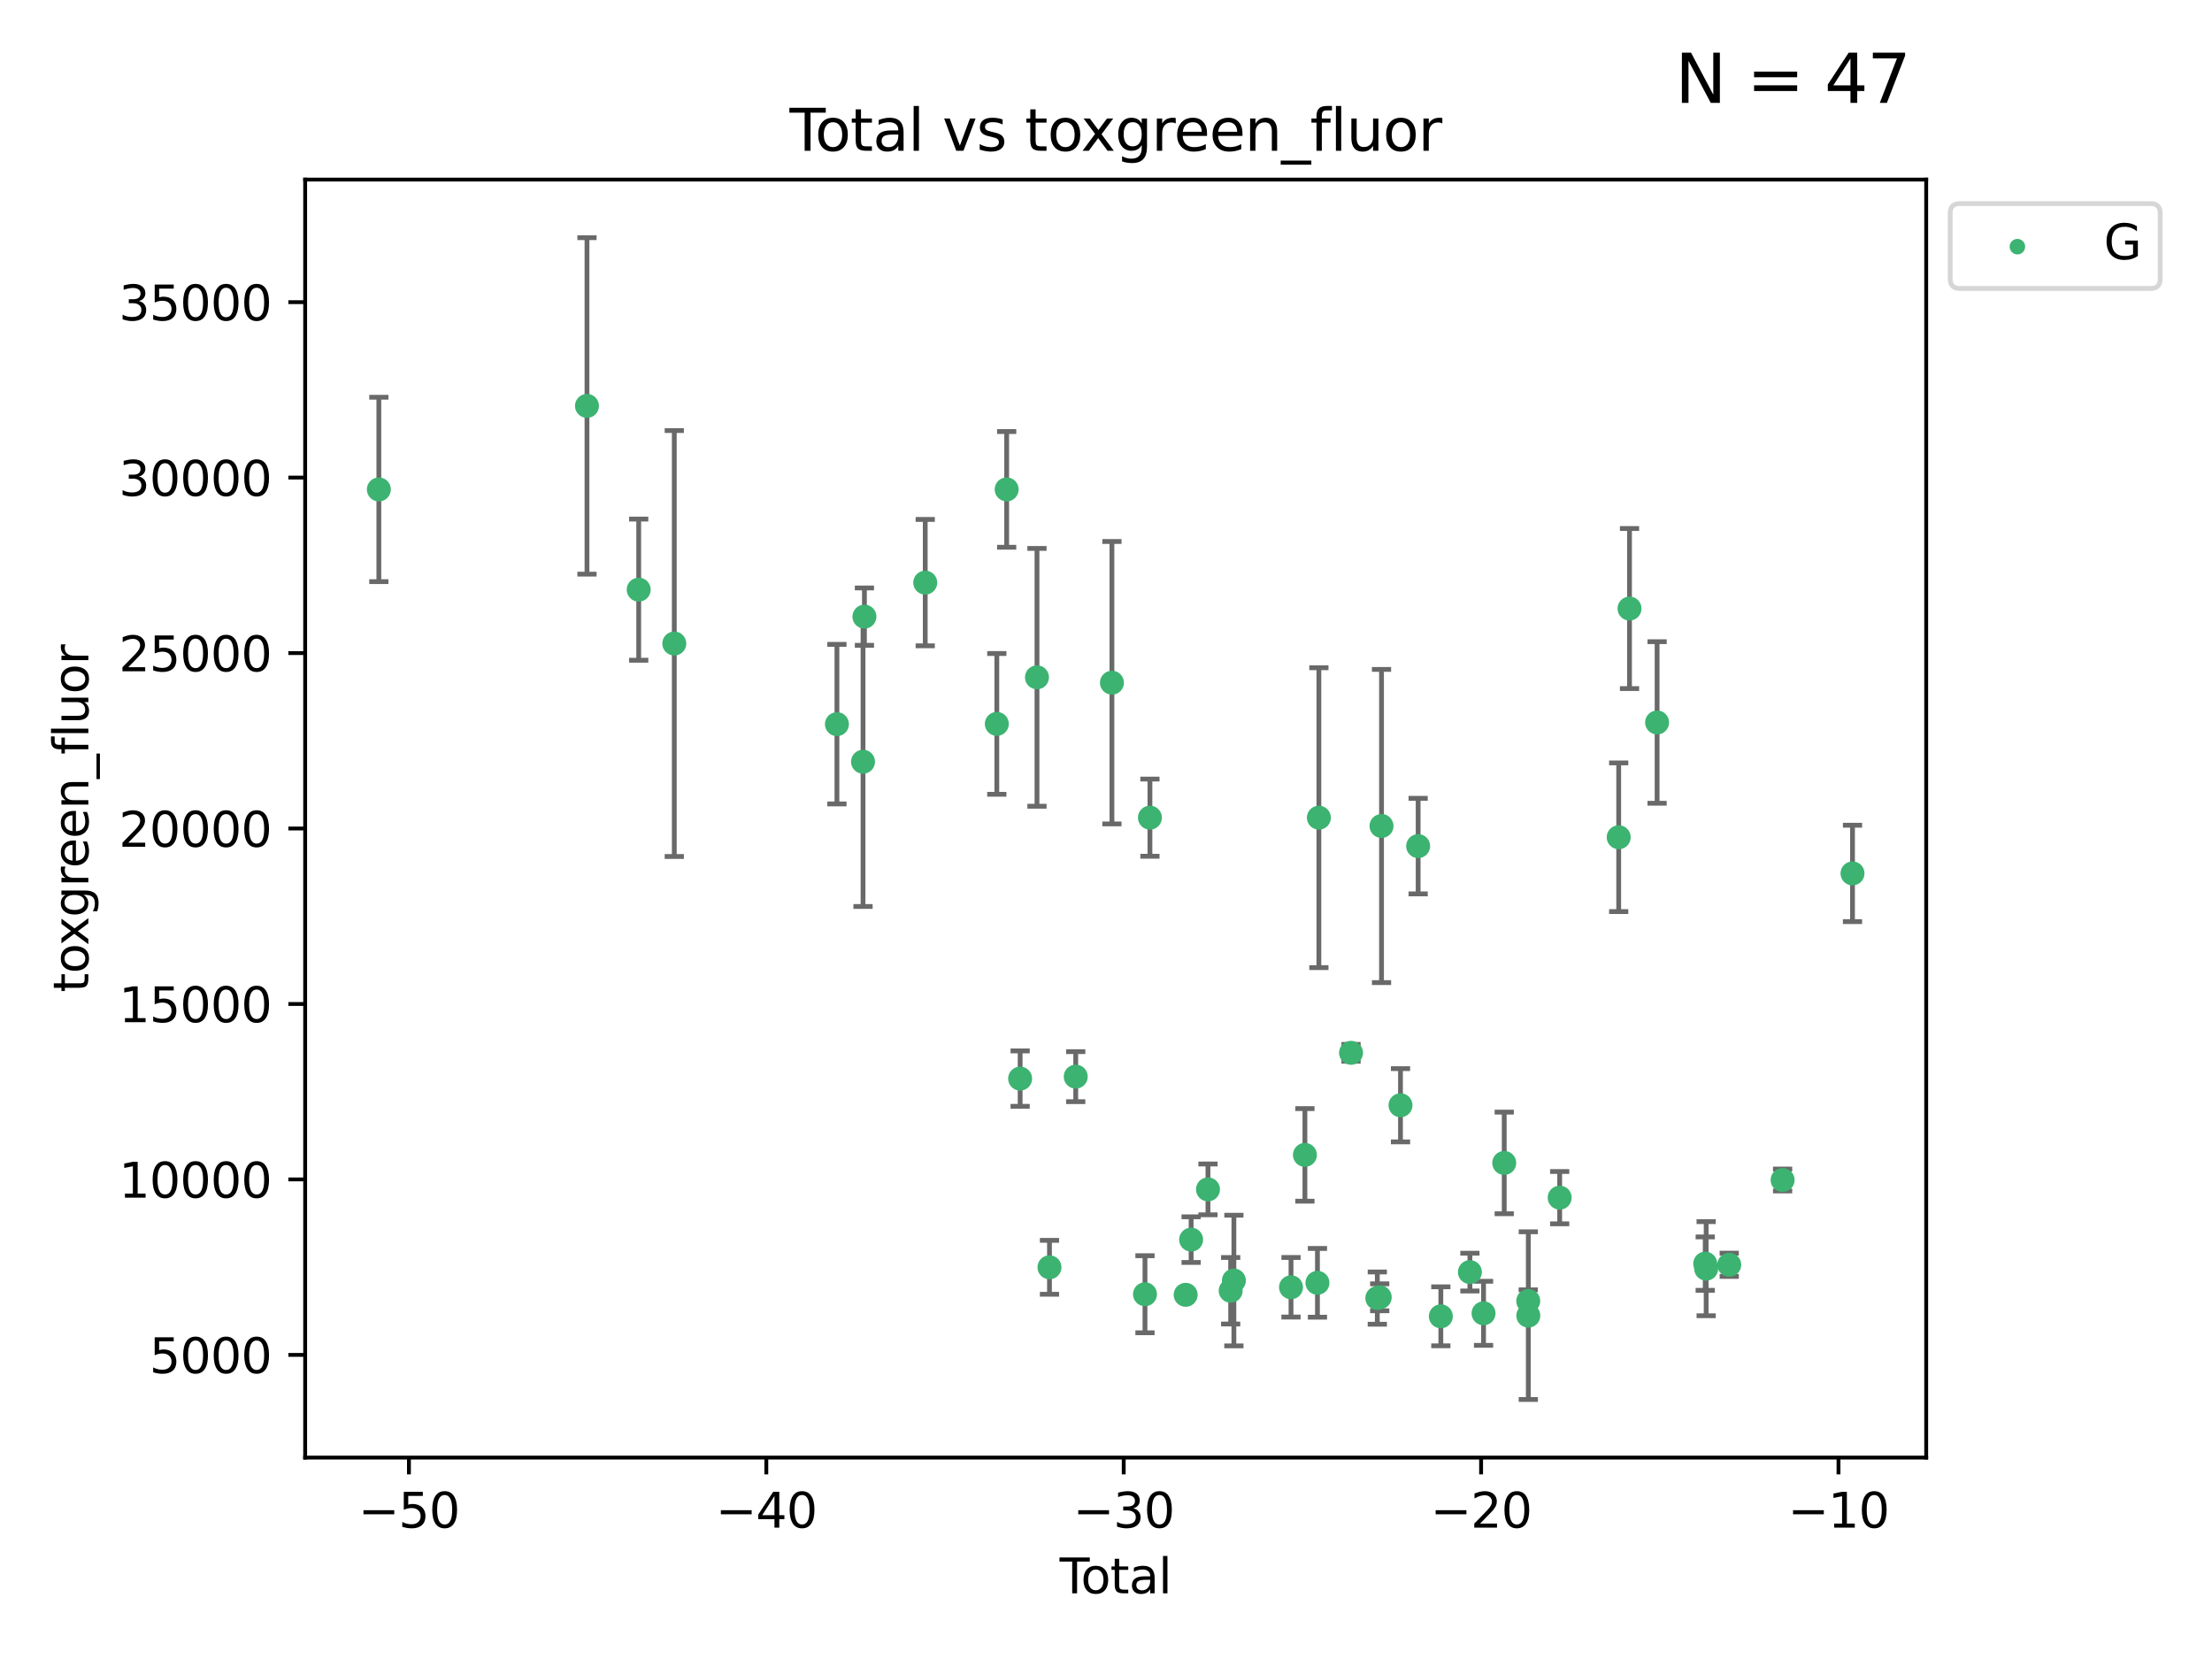 <?xml version="1.0" encoding="utf-8" standalone="no"?>
<!DOCTYPE svg PUBLIC "-//W3C//DTD SVG 1.1//EN"
  "http://www.w3.org/Graphics/SVG/1.1/DTD/svg11.dtd">
<svg xmlns:xlink="http://www.w3.org/1999/xlink" width="460.8pt" height="345.6pt" viewBox="0 0 460.8 345.6" xmlns="http://www.w3.org/2000/svg" version="1.1">
 <defs>
  <style type="text/css">*{stroke-linejoin: round; stroke-linecap: butt}</style>
 </defs>
 <g id="figure_1">
  <g id="patch_1">
   <path d="M 0 345.6 
L 460.8 345.6 
L 460.8 0 
L 0 0 
z
" style="fill: #ffffff"/>
  </g>
  <g id="axes_1">
   <g id="patch_2">
    <path d="M 63.571 303.64 
L 401.26 303.64 
L 401.26 37.411 
L 63.571 37.411 
z
" style="fill: #ffffff"/>
   </g>
   <g id="PathCollection_1">
    <defs>
     <path id="mf1e2284df1" d="M 0 1.118 
C 0.297 1.118 0.581 1 0.791 0.791 
C 1 0.581 1.118 0.297 1.118 0 
C 1.118 -0.297 1 -0.581 0.791 -0.791 
C 0.581 -1 0.297 -1.118 0 -1.118 
C -0.297 -1.118 -0.581 -1 -0.791 -0.791 
C -1 -0.581 -1.118 -0.297 -1.118 0 
C -1.118 0.297 -1 0.581 -0.791 0.791 
C -0.581 1 -0.297 1.118 0 1.118 
z
" style="stroke: #3cb371"/>
    </defs>
    <g clip-path="url(#p1ff409a41b)">
     <use xlink:href="#mf1e2284df1" x="78.921" y="101.959" style="fill: #3cb371; stroke: #3cb371"/>
     <use xlink:href="#mf1e2284df1" x="122.278" y="84.558" style="fill: #3cb371; stroke: #3cb371"/>
     <use xlink:href="#mf1e2284df1" x="133.054" y="122.837" style="fill: #3cb371; stroke: #3cb371"/>
     <use xlink:href="#mf1e2284df1" x="140.466" y="134.06" style="fill: #3cb371; stroke: #3cb371"/>
     <use xlink:href="#mf1e2284df1" x="174.347" y="150.854" style="fill: #3cb371; stroke: #3cb371"/>
     <use xlink:href="#mf1e2284df1" x="179.784" y="158.682" style="fill: #3cb371; stroke: #3cb371"/>
     <use xlink:href="#mf1e2284df1" x="180.076" y="128.457" style="fill: #3cb371; stroke: #3cb371"/>
     <use xlink:href="#mf1e2284df1" x="192.744" y="121.374" style="fill: #3cb371; stroke: #3cb371"/>
     <use xlink:href="#mf1e2284df1" x="207.655" y="150.8" style="fill: #3cb371; stroke: #3cb371"/>
     <use xlink:href="#mf1e2284df1" x="209.708" y="101.951" style="fill: #3cb371; stroke: #3cb371"/>
     <use xlink:href="#mf1e2284df1" x="212.514" y="224.694" style="fill: #3cb371; stroke: #3cb371"/>
     <use xlink:href="#mf1e2284df1" x="216.022" y="141.098" style="fill: #3cb371; stroke: #3cb371"/>
     <use xlink:href="#mf1e2284df1" x="218.625" y="264.001" style="fill: #3cb371; stroke: #3cb371"/>
     <use xlink:href="#mf1e2284df1" x="224.094" y="224.286" style="fill: #3cb371; stroke: #3cb371"/>
     <use xlink:href="#mf1e2284df1" x="231.636" y="142.218" style="fill: #3cb371; stroke: #3cb371"/>
     <use xlink:href="#mf1e2284df1" x="238.521" y="269.615" style="fill: #3cb371; stroke: #3cb371"/>
     <use xlink:href="#mf1e2284df1" x="239.552" y="170.334" style="fill: #3cb371; stroke: #3cb371"/>
     <use xlink:href="#mf1e2284df1" x="246.995" y="269.733" style="fill: #3cb371; stroke: #3cb371"/>
     <use xlink:href="#mf1e2284df1" x="248.132" y="258.235" style="fill: #3cb371; stroke: #3cb371"/>
     <use xlink:href="#mf1e2284df1" x="251.643" y="247.772" style="fill: #3cb371; stroke: #3cb371"/>
     <use xlink:href="#mf1e2284df1" x="256.372" y="268.883" style="fill: #3cb371; stroke: #3cb371"/>
     <use xlink:href="#mf1e2284df1" x="257.041" y="266.762" style="fill: #3cb371; stroke: #3cb371"/>
     <use xlink:href="#mf1e2284df1" x="268.941" y="268.161" style="fill: #3cb371; stroke: #3cb371"/>
     <use xlink:href="#mf1e2284df1" x="271.837" y="240.585" style="fill: #3cb371; stroke: #3cb371"/>
     <use xlink:href="#mf1e2284df1" x="274.449" y="267.238" style="fill: #3cb371; stroke: #3cb371"/>
     <use xlink:href="#mf1e2284df1" x="274.747" y="170.338" style="fill: #3cb371; stroke: #3cb371"/>
     <use xlink:href="#mf1e2284df1" x="281.447" y="219.323" style="fill: #3cb371; stroke: #3cb371"/>
     <use xlink:href="#mf1e2284df1" x="286.92" y="270.418" style="fill: #3cb371; stroke: #3cb371"/>
     <use xlink:href="#mf1e2284df1" x="287.421" y="270.251" style="fill: #3cb371; stroke: #3cb371"/>
     <use xlink:href="#mf1e2284df1" x="287.795" y="172.069" style="fill: #3cb371; stroke: #3cb371"/>
     <use xlink:href="#mf1e2284df1" x="291.75" y="230.246" style="fill: #3cb371; stroke: #3cb371"/>
     <use xlink:href="#mf1e2284df1" x="295.426" y="176.261" style="fill: #3cb371; stroke: #3cb371"/>
     <use xlink:href="#mf1e2284df1" x="300.153" y="274.213" style="fill: #3cb371; stroke: #3cb371"/>
     <use xlink:href="#mf1e2284df1" x="306.209" y="265.001" style="fill: #3cb371; stroke: #3cb371"/>
     <use xlink:href="#mf1e2284df1" x="309.049" y="273.587" style="fill: #3cb371; stroke: #3cb371"/>
     <use xlink:href="#mf1e2284df1" x="313.358" y="242.261" style="fill: #3cb371; stroke: #3cb371"/>
     <use xlink:href="#mf1e2284df1" x="318.359" y="271.027" style="fill: #3cb371; stroke: #3cb371"/>
     <use xlink:href="#mf1e2284df1" x="318.374" y="274.071" style="fill: #3cb371; stroke: #3cb371"/>
     <use xlink:href="#mf1e2284df1" x="324.91" y="249.494" style="fill: #3cb371; stroke: #3cb371"/>
     <use xlink:href="#mf1e2284df1" x="337.204" y="174.413" style="fill: #3cb371; stroke: #3cb371"/>
     <use xlink:href="#mf1e2284df1" x="339.458" y="126.775" style="fill: #3cb371; stroke: #3cb371"/>
     <use xlink:href="#mf1e2284df1" x="345.204" y="150.503" style="fill: #3cb371; stroke: #3cb371"/>
     <use xlink:href="#mf1e2284df1" x="355.23" y="263.237" style="fill: #3cb371; stroke: #3cb371"/>
     <use xlink:href="#mf1e2284df1" x="355.424" y="264.286" style="fill: #3cb371; stroke: #3cb371"/>
     <use xlink:href="#mf1e2284df1" x="360.232" y="263.479" style="fill: #3cb371; stroke: #3cb371"/>
     <use xlink:href="#mf1e2284df1" x="371.349" y="245.816" style="fill: #3cb371; stroke: #3cb371"/>
     <use xlink:href="#mf1e2284df1" x="385.911" y="181.948" style="fill: #3cb371; stroke: #3cb371"/>
    </g>
   </g>
   <g id="matplotlib.axis_1">
    <g id="xtick_1">
     <g id="line2d_1">
      <defs>
       <path id="m356da61f89" d="M 0 0 
L 0 3.5 
" style="stroke: #000000; stroke-width: 0.8"/>
      </defs>
      <g>
       <use xlink:href="#m356da61f89" x="85.187" y="303.64" style="stroke: #000000; stroke-width: 0.8"/>
      </g>
     </g>
     <g id="text_1">
      <!-- −50 -->
      <g transform="translate(74.634 318.238)scale(0.1 -0.1)">
       <defs>
        <path id="DejaVuSans-2212" d="M 678 2272 
L 4684 2272 
L 4684 1741 
L 678 1741 
L 678 2272 
z
" transform="scale(0.016)"/>
        <path id="DejaVuSans-35" d="M 691 4666 
L 3169 4666 
L 3169 4134 
L 1269 4134 
L 1269 2991 
Q 1406 3038 1543 3061 
Q 1681 3084 1819 3084 
Q 2600 3084 3056 2656 
Q 3513 2228 3513 1497 
Q 3513 744 3044 326 
Q 2575 -91 1722 -91 
Q 1428 -91 1123 -41 
Q 819 9 494 109 
L 494 744 
Q 775 591 1075 516 
Q 1375 441 1709 441 
Q 2250 441 2565 725 
Q 2881 1009 2881 1497 
Q 2881 1984 2565 2268 
Q 2250 2553 1709 2553 
Q 1456 2553 1204 2497 
Q 953 2441 691 2322 
L 691 4666 
z
" transform="scale(0.016)"/>
        <path id="DejaVuSans-30" d="M 2034 4250 
Q 1547 4250 1301 3770 
Q 1056 3291 1056 2328 
Q 1056 1369 1301 889 
Q 1547 409 2034 409 
Q 2525 409 2770 889 
Q 3016 1369 3016 2328 
Q 3016 3291 2770 3770 
Q 2525 4250 2034 4250 
z
M 2034 4750 
Q 2819 4750 3233 4129 
Q 3647 3509 3647 2328 
Q 3647 1150 3233 529 
Q 2819 -91 2034 -91 
Q 1250 -91 836 529 
Q 422 1150 422 2328 
Q 422 3509 836 4129 
Q 1250 4750 2034 4750 
z
" transform="scale(0.016)"/>
       </defs>
       <use xlink:href="#DejaVuSans-2212"/>
       <use xlink:href="#DejaVuSans-35" x="83.789"/>
       <use xlink:href="#DejaVuSans-30" x="147.412"/>
      </g>
     </g>
    </g>
    <g id="xtick_2">
     <g id="line2d_2">
      <g>
       <use xlink:href="#m356da61f89" x="159.638" y="303.64" style="stroke: #000000; stroke-width: 0.8"/>
      </g>
     </g>
     <g id="text_2">
      <!-- −40 -->
      <g transform="translate(149.086 318.238)scale(0.1 -0.1)">
       <defs>
        <path id="DejaVuSans-34" d="M 2419 4116 
L 825 1625 
L 2419 1625 
L 2419 4116 
z
M 2253 4666 
L 3047 4666 
L 3047 1625 
L 3713 1625 
L 3713 1100 
L 3047 1100 
L 3047 0 
L 2419 0 
L 2419 1100 
L 313 1100 
L 313 1709 
L 2253 4666 
z
" transform="scale(0.016)"/>
       </defs>
       <use xlink:href="#DejaVuSans-2212"/>
       <use xlink:href="#DejaVuSans-34" x="83.789"/>
       <use xlink:href="#DejaVuSans-30" x="147.412"/>
      </g>
     </g>
    </g>
    <g id="xtick_3">
     <g id="line2d_3">
      <g>
       <use xlink:href="#m356da61f89" x="234.089" y="303.64" style="stroke: #000000; stroke-width: 0.8"/>
      </g>
     </g>
     <g id="text_3">
      <!-- −30 -->
      <g transform="translate(223.537 318.238)scale(0.1 -0.1)">
       <defs>
        <path id="DejaVuSans-33" d="M 2597 2516 
Q 3050 2419 3304 2112 
Q 3559 1806 3559 1356 
Q 3559 666 3084 287 
Q 2609 -91 1734 -91 
Q 1441 -91 1130 -33 
Q 819 25 488 141 
L 488 750 
Q 750 597 1062 519 
Q 1375 441 1716 441 
Q 2309 441 2620 675 
Q 2931 909 2931 1356 
Q 2931 1769 2642 2001 
Q 2353 2234 1838 2234 
L 1294 2234 
L 1294 2753 
L 1863 2753 
Q 2328 2753 2575 2939 
Q 2822 3125 2822 3475 
Q 2822 3834 2567 4026 
Q 2313 4219 1838 4219 
Q 1578 4219 1281 4162 
Q 984 4106 628 3988 
L 628 4550 
Q 988 4650 1302 4700 
Q 1616 4750 1894 4750 
Q 2613 4750 3031 4423 
Q 3450 4097 3450 3541 
Q 3450 3153 3228 2886 
Q 3006 2619 2597 2516 
z
" transform="scale(0.016)"/>
       </defs>
       <use xlink:href="#DejaVuSans-2212"/>
       <use xlink:href="#DejaVuSans-33" x="83.789"/>
       <use xlink:href="#DejaVuSans-30" x="147.412"/>
      </g>
     </g>
    </g>
    <g id="xtick_4">
     <g id="line2d_4">
      <g>
       <use xlink:href="#m356da61f89" x="308.541" y="303.64" style="stroke: #000000; stroke-width: 0.8"/>
      </g>
     </g>
     <g id="text_4">
      <!-- −20 -->
      <g transform="translate(297.988 318.238)scale(0.1 -0.1)">
       <defs>
        <path id="DejaVuSans-32" d="M 1228 531 
L 3431 531 
L 3431 0 
L 469 0 
L 469 531 
Q 828 903 1448 1529 
Q 2069 2156 2228 2338 
Q 2531 2678 2651 2914 
Q 2772 3150 2772 3378 
Q 2772 3750 2511 3984 
Q 2250 4219 1831 4219 
Q 1534 4219 1204 4116 
Q 875 4013 500 3803 
L 500 4441 
Q 881 4594 1212 4672 
Q 1544 4750 1819 4750 
Q 2544 4750 2975 4387 
Q 3406 4025 3406 3419 
Q 3406 3131 3298 2873 
Q 3191 2616 2906 2266 
Q 2828 2175 2409 1742 
Q 1991 1309 1228 531 
z
" transform="scale(0.016)"/>
       </defs>
       <use xlink:href="#DejaVuSans-2212"/>
       <use xlink:href="#DejaVuSans-32" x="83.789"/>
       <use xlink:href="#DejaVuSans-30" x="147.412"/>
      </g>
     </g>
    </g>
    <g id="xtick_5">
     <g id="line2d_5">
      <g>
       <use xlink:href="#m356da61f89" x="382.992" y="303.64" style="stroke: #000000; stroke-width: 0.8"/>
      </g>
     </g>
     <g id="text_5">
      <!-- −10 -->
      <g transform="translate(372.44 318.238)scale(0.1 -0.1)">
       <defs>
        <path id="DejaVuSans-31" d="M 794 531 
L 1825 531 
L 1825 4091 
L 703 3866 
L 703 4441 
L 1819 4666 
L 2450 4666 
L 2450 531 
L 3481 531 
L 3481 0 
L 794 0 
L 794 531 
z
" transform="scale(0.016)"/>
       </defs>
       <use xlink:href="#DejaVuSans-2212"/>
       <use xlink:href="#DejaVuSans-31" x="83.789"/>
       <use xlink:href="#DejaVuSans-30" x="147.412"/>
      </g>
     </g>
    </g>
    <g id="text_6">
     <!-- Total -->
     <g transform="translate(220.739 331.917)scale(0.1 -0.1)">
      <defs>
       <path id="DejaVuSans-54" d="M -19 4666 
L 3928 4666 
L 3928 4134 
L 2272 4134 
L 2272 0 
L 1638 0 
L 1638 4134 
L -19 4134 
L -19 4666 
z
" transform="scale(0.016)"/>
       <path id="DejaVuSans-6f" d="M 1959 3097 
Q 1497 3097 1228 2736 
Q 959 2375 959 1747 
Q 959 1119 1226 758 
Q 1494 397 1959 397 
Q 2419 397 2687 759 
Q 2956 1122 2956 1747 
Q 2956 2369 2687 2733 
Q 2419 3097 1959 3097 
z
M 1959 3584 
Q 2709 3584 3137 3096 
Q 3566 2609 3566 1747 
Q 3566 888 3137 398 
Q 2709 -91 1959 -91 
Q 1206 -91 779 398 
Q 353 888 353 1747 
Q 353 2609 779 3096 
Q 1206 3584 1959 3584 
z
" transform="scale(0.016)"/>
       <path id="DejaVuSans-74" d="M 1172 4494 
L 1172 3500 
L 2356 3500 
L 2356 3053 
L 1172 3053 
L 1172 1153 
Q 1172 725 1289 603 
Q 1406 481 1766 481 
L 2356 481 
L 2356 0 
L 1766 0 
Q 1100 0 847 248 
Q 594 497 594 1153 
L 594 3053 
L 172 3053 
L 172 3500 
L 594 3500 
L 594 4494 
L 1172 4494 
z
" transform="scale(0.016)"/>
       <path id="DejaVuSans-61" d="M 2194 1759 
Q 1497 1759 1228 1600 
Q 959 1441 959 1056 
Q 959 750 1161 570 
Q 1363 391 1709 391 
Q 2188 391 2477 730 
Q 2766 1069 2766 1631 
L 2766 1759 
L 2194 1759 
z
M 3341 1997 
L 3341 0 
L 2766 0 
L 2766 531 
Q 2569 213 2275 61 
Q 1981 -91 1556 -91 
Q 1019 -91 701 211 
Q 384 513 384 1019 
Q 384 1609 779 1909 
Q 1175 2209 1959 2209 
L 2766 2209 
L 2766 2266 
Q 2766 2663 2505 2880 
Q 2244 3097 1772 3097 
Q 1472 3097 1187 3025 
Q 903 2953 641 2809 
L 641 3341 
Q 956 3463 1253 3523 
Q 1550 3584 1831 3584 
Q 2591 3584 2966 3190 
Q 3341 2797 3341 1997 
z
" transform="scale(0.016)"/>
       <path id="DejaVuSans-6c" d="M 603 4863 
L 1178 4863 
L 1178 0 
L 603 0 
L 603 4863 
z
" transform="scale(0.016)"/>
      </defs>
      <use xlink:href="#DejaVuSans-54"/>
      <use xlink:href="#DejaVuSans-6f" x="44.084"/>
      <use xlink:href="#DejaVuSans-74" x="105.266"/>
      <use xlink:href="#DejaVuSans-61" x="144.475"/>
      <use xlink:href="#DejaVuSans-6c" x="205.754"/>
     </g>
    </g>
   </g>
   <g id="matplotlib.axis_2">
    <g id="ytick_1">
     <g id="line2d_6">
      <defs>
       <path id="m11e674e0c6" d="M 0 0 
L -3.5 0 
" style="stroke: #000000; stroke-width: 0.8"/>
      </defs>
      <g>
       <use xlink:href="#m11e674e0c6" x="63.571" y="282.244" style="stroke: #000000; stroke-width: 0.8"/>
      </g>
     </g>
     <g id="text_7">
      <!-- 5000 -->
      <g transform="translate(31.121 286.043)scale(0.1 -0.1)">
       <use xlink:href="#DejaVuSans-35"/>
       <use xlink:href="#DejaVuSans-30" x="63.623"/>
       <use xlink:href="#DejaVuSans-30" x="127.246"/>
       <use xlink:href="#DejaVuSans-30" x="190.869"/>
      </g>
     </g>
    </g>
    <g id="ytick_2">
     <g id="line2d_7">
      <g>
       <use xlink:href="#m11e674e0c6" x="63.571" y="245.694" style="stroke: #000000; stroke-width: 0.8"/>
      </g>
     </g>
     <g id="text_8">
      <!-- 10000 -->
      <g transform="translate(24.759 249.493)scale(0.1 -0.1)">
       <use xlink:href="#DejaVuSans-31"/>
       <use xlink:href="#DejaVuSans-30" x="63.623"/>
       <use xlink:href="#DejaVuSans-30" x="127.246"/>
       <use xlink:href="#DejaVuSans-30" x="190.869"/>
       <use xlink:href="#DejaVuSans-30" x="254.492"/>
      </g>
     </g>
    </g>
    <g id="ytick_3">
     <g id="line2d_8">
      <g>
       <use xlink:href="#m11e674e0c6" x="63.571" y="209.143" style="stroke: #000000; stroke-width: 0.8"/>
      </g>
     </g>
     <g id="text_9">
      <!-- 15000 -->
      <g transform="translate(24.759 212.942)scale(0.1 -0.1)">
       <use xlink:href="#DejaVuSans-31"/>
       <use xlink:href="#DejaVuSans-35" x="63.623"/>
       <use xlink:href="#DejaVuSans-30" x="127.246"/>
       <use xlink:href="#DejaVuSans-30" x="190.869"/>
       <use xlink:href="#DejaVuSans-30" x="254.492"/>
      </g>
     </g>
    </g>
    <g id="ytick_4">
     <g id="line2d_9">
      <g>
       <use xlink:href="#m11e674e0c6" x="63.571" y="172.593" style="stroke: #000000; stroke-width: 0.8"/>
      </g>
     </g>
     <g id="text_10">
      <!-- 20000 -->
      <g transform="translate(24.759 176.392)scale(0.1 -0.1)">
       <use xlink:href="#DejaVuSans-32"/>
       <use xlink:href="#DejaVuSans-30" x="63.623"/>
       <use xlink:href="#DejaVuSans-30" x="127.246"/>
       <use xlink:href="#DejaVuSans-30" x="190.869"/>
       <use xlink:href="#DejaVuSans-30" x="254.492"/>
      </g>
     </g>
    </g>
    <g id="ytick_5">
     <g id="line2d_10">
      <g>
       <use xlink:href="#m11e674e0c6" x="63.571" y="136.043" style="stroke: #000000; stroke-width: 0.8"/>
      </g>
     </g>
     <g id="text_11">
      <!-- 25000 -->
      <g transform="translate(24.759 139.842)scale(0.1 -0.1)">
       <use xlink:href="#DejaVuSans-32"/>
       <use xlink:href="#DejaVuSans-35" x="63.623"/>
       <use xlink:href="#DejaVuSans-30" x="127.246"/>
       <use xlink:href="#DejaVuSans-30" x="190.869"/>
       <use xlink:href="#DejaVuSans-30" x="254.492"/>
      </g>
     </g>
    </g>
    <g id="ytick_6">
     <g id="line2d_11">
      <g>
       <use xlink:href="#m11e674e0c6" x="63.571" y="99.492" style="stroke: #000000; stroke-width: 0.8"/>
      </g>
     </g>
     <g id="text_12">
      <!-- 30000 -->
      <g transform="translate(24.759 103.291)scale(0.1 -0.1)">
       <use xlink:href="#DejaVuSans-33"/>
       <use xlink:href="#DejaVuSans-30" x="63.623"/>
       <use xlink:href="#DejaVuSans-30" x="127.246"/>
       <use xlink:href="#DejaVuSans-30" x="190.869"/>
       <use xlink:href="#DejaVuSans-30" x="254.492"/>
      </g>
     </g>
    </g>
    <g id="ytick_7">
     <g id="line2d_12">
      <g>
       <use xlink:href="#m11e674e0c6" x="63.571" y="62.942" style="stroke: #000000; stroke-width: 0.8"/>
      </g>
     </g>
     <g id="text_13">
      <!-- 35000 -->
      <g transform="translate(24.759 66.741)scale(0.1 -0.1)">
       <use xlink:href="#DejaVuSans-33"/>
       <use xlink:href="#DejaVuSans-35" x="63.623"/>
       <use xlink:href="#DejaVuSans-30" x="127.246"/>
       <use xlink:href="#DejaVuSans-30" x="190.869"/>
       <use xlink:href="#DejaVuSans-30" x="254.492"/>
      </g>
     </g>
    </g>
    <g id="text_14">
     <!-- toxgreen_fluor -->
     <g transform="translate(18.401 206.72)rotate(-90)scale(0.1 -0.1)">
      <defs>
       <path id="DejaVuSans-78" d="M 3513 3500 
L 2247 1797 
L 3578 0 
L 2900 0 
L 1881 1375 
L 863 0 
L 184 0 
L 1544 1831 
L 300 3500 
L 978 3500 
L 1906 2253 
L 2834 3500 
L 3513 3500 
z
" transform="scale(0.016)"/>
       <path id="DejaVuSans-67" d="M 2906 1791 
Q 2906 2416 2648 2759 
Q 2391 3103 1925 3103 
Q 1463 3103 1205 2759 
Q 947 2416 947 1791 
Q 947 1169 1205 825 
Q 1463 481 1925 481 
Q 2391 481 2648 825 
Q 2906 1169 2906 1791 
z
M 3481 434 
Q 3481 -459 3084 -895 
Q 2688 -1331 1869 -1331 
Q 1566 -1331 1297 -1286 
Q 1028 -1241 775 -1147 
L 775 -588 
Q 1028 -725 1275 -790 
Q 1522 -856 1778 -856 
Q 2344 -856 2625 -561 
Q 2906 -266 2906 331 
L 2906 616 
Q 2728 306 2450 153 
Q 2172 0 1784 0 
Q 1141 0 747 490 
Q 353 981 353 1791 
Q 353 2603 747 3093 
Q 1141 3584 1784 3584 
Q 2172 3584 2450 3431 
Q 2728 3278 2906 2969 
L 2906 3500 
L 3481 3500 
L 3481 434 
z
" transform="scale(0.016)"/>
       <path id="DejaVuSans-72" d="M 2631 2963 
Q 2534 3019 2420 3045 
Q 2306 3072 2169 3072 
Q 1681 3072 1420 2755 
Q 1159 2438 1159 1844 
L 1159 0 
L 581 0 
L 581 3500 
L 1159 3500 
L 1159 2956 
Q 1341 3275 1631 3429 
Q 1922 3584 2338 3584 
Q 2397 3584 2469 3576 
Q 2541 3569 2628 3553 
L 2631 2963 
z
" transform="scale(0.016)"/>
       <path id="DejaVuSans-65" d="M 3597 1894 
L 3597 1613 
L 953 1613 
Q 991 1019 1311 708 
Q 1631 397 2203 397 
Q 2534 397 2845 478 
Q 3156 559 3463 722 
L 3463 178 
Q 3153 47 2828 -22 
Q 2503 -91 2169 -91 
Q 1331 -91 842 396 
Q 353 884 353 1716 
Q 353 2575 817 3079 
Q 1281 3584 2069 3584 
Q 2775 3584 3186 3129 
Q 3597 2675 3597 1894 
z
M 3022 2063 
Q 3016 2534 2758 2815 
Q 2500 3097 2075 3097 
Q 1594 3097 1305 2825 
Q 1016 2553 972 2059 
L 3022 2063 
z
" transform="scale(0.016)"/>
       <path id="DejaVuSans-6e" d="M 3513 2113 
L 3513 0 
L 2938 0 
L 2938 2094 
Q 2938 2591 2744 2837 
Q 2550 3084 2163 3084 
Q 1697 3084 1428 2787 
Q 1159 2491 1159 1978 
L 1159 0 
L 581 0 
L 581 3500 
L 1159 3500 
L 1159 2956 
Q 1366 3272 1645 3428 
Q 1925 3584 2291 3584 
Q 2894 3584 3203 3211 
Q 3513 2838 3513 2113 
z
" transform="scale(0.016)"/>
       <path id="DejaVuSans-5f" d="M 3263 -1063 
L 3263 -1509 
L -63 -1509 
L -63 -1063 
L 3263 -1063 
z
" transform="scale(0.016)"/>
       <path id="DejaVuSans-66" d="M 2375 4863 
L 2375 4384 
L 1825 4384 
Q 1516 4384 1395 4259 
Q 1275 4134 1275 3809 
L 1275 3500 
L 2222 3500 
L 2222 3053 
L 1275 3053 
L 1275 0 
L 697 0 
L 697 3053 
L 147 3053 
L 147 3500 
L 697 3500 
L 697 3744 
Q 697 4328 969 4595 
Q 1241 4863 1831 4863 
L 2375 4863 
z
" transform="scale(0.016)"/>
       <path id="DejaVuSans-75" d="M 544 1381 
L 544 3500 
L 1119 3500 
L 1119 1403 
Q 1119 906 1312 657 
Q 1506 409 1894 409 
Q 2359 409 2629 706 
Q 2900 1003 2900 1516 
L 2900 3500 
L 3475 3500 
L 3475 0 
L 2900 0 
L 2900 538 
Q 2691 219 2414 64 
Q 2138 -91 1772 -91 
Q 1169 -91 856 284 
Q 544 659 544 1381 
z
M 1991 3584 
L 1991 3584 
z
" transform="scale(0.016)"/>
      </defs>
      <use xlink:href="#DejaVuSans-74"/>
      <use xlink:href="#DejaVuSans-6f" x="39.209"/>
      <use xlink:href="#DejaVuSans-78" x="97.266"/>
      <use xlink:href="#DejaVuSans-67" x="156.445"/>
      <use xlink:href="#DejaVuSans-72" x="219.922"/>
      <use xlink:href="#DejaVuSans-65" x="258.785"/>
      <use xlink:href="#DejaVuSans-65" x="320.309"/>
      <use xlink:href="#DejaVuSans-6e" x="381.832"/>
      <use xlink:href="#DejaVuSans-5f" x="445.211"/>
      <use xlink:href="#DejaVuSans-66" x="495.211"/>
      <use xlink:href="#DejaVuSans-6c" x="530.416"/>
      <use xlink:href="#DejaVuSans-75" x="558.199"/>
      <use xlink:href="#DejaVuSans-6f" x="621.578"/>
      <use xlink:href="#DejaVuSans-72" x="682.76"/>
     </g>
    </g>
   </g>
   <g id="LineCollection_1">
    <path d="M 78.921 121.164 
L 78.921 82.754 
" clip-path="url(#p1ff409a41b)" style="fill: none; stroke: #696969"/>
    <path d="M 122.278 119.604 
L 122.278 49.513 
" clip-path="url(#p1ff409a41b)" style="fill: none; stroke: #696969"/>
    <path d="M 133.054 137.54 
L 133.054 108.134 
" clip-path="url(#p1ff409a41b)" style="fill: none; stroke: #696969"/>
    <path d="M 140.466 178.42 
L 140.466 89.699 
" clip-path="url(#p1ff409a41b)" style="fill: none; stroke: #696969"/>
    <path d="M 174.347 167.473 
L 174.347 134.235 
" clip-path="url(#p1ff409a41b)" style="fill: none; stroke: #696969"/>
    <path d="M 179.784 188.839 
L 179.784 128.525 
" clip-path="url(#p1ff409a41b)" style="fill: none; stroke: #696969"/>
    <path d="M 180.076 134.433 
L 180.076 122.481 
" clip-path="url(#p1ff409a41b)" style="fill: none; stroke: #696969"/>
    <path d="M 192.744 134.539 
L 192.744 108.209 
" clip-path="url(#p1ff409a41b)" style="fill: none; stroke: #696969"/>
    <path d="M 207.655 165.463 
L 207.655 136.138 
" clip-path="url(#p1ff409a41b)" style="fill: none; stroke: #696969"/>
    <path d="M 209.708 114.005 
L 209.708 89.898 
" clip-path="url(#p1ff409a41b)" style="fill: none; stroke: #696969"/>
    <path d="M 212.514 230.467 
L 212.514 218.921 
" clip-path="url(#p1ff409a41b)" style="fill: none; stroke: #696969"/>
    <path d="M 216.022 167.952 
L 216.022 114.244 
" clip-path="url(#p1ff409a41b)" style="fill: none; stroke: #696969"/>
    <path d="M 218.625 269.619 
L 218.625 258.384 
" clip-path="url(#p1ff409a41b)" style="fill: none; stroke: #696969"/>
    <path d="M 224.094 229.493 
L 224.094 219.079 
" clip-path="url(#p1ff409a41b)" style="fill: none; stroke: #696969"/>
    <path d="M 231.636 171.632 
L 231.636 112.804 
" clip-path="url(#p1ff409a41b)" style="fill: none; stroke: #696969"/>
    <path d="M 238.521 277.643 
L 238.521 261.587 
" clip-path="url(#p1ff409a41b)" style="fill: none; stroke: #696969"/>
    <path d="M 239.552 178.373 
L 239.552 162.294 
" clip-path="url(#p1ff409a41b)" style="fill: none; stroke: #696969"/>
    <path d="M 246.995 270.642 
L 246.995 268.823 
" clip-path="url(#p1ff409a41b)" style="fill: none; stroke: #696969"/>
    <path d="M 248.132 262.991 
L 248.132 253.479 
" clip-path="url(#p1ff409a41b)" style="fill: none; stroke: #696969"/>
    <path d="M 251.643 253.062 
L 251.643 242.481 
" clip-path="url(#p1ff409a41b)" style="fill: none; stroke: #696969"/>
    <path d="M 256.372 275.807 
L 256.372 261.96 
" clip-path="url(#p1ff409a41b)" style="fill: none; stroke: #696969"/>
    <path d="M 257.041 280.372 
L 257.041 253.152 
" clip-path="url(#p1ff409a41b)" style="fill: none; stroke: #696969"/>
    <path d="M 268.941 274.368 
L 268.941 261.955 
" clip-path="url(#p1ff409a41b)" style="fill: none; stroke: #696969"/>
    <path d="M 271.837 250.23 
L 271.837 230.941 
" clip-path="url(#p1ff409a41b)" style="fill: none; stroke: #696969"/>
    <path d="M 274.449 274.399 
L 274.449 260.077 
" clip-path="url(#p1ff409a41b)" style="fill: none; stroke: #696969"/>
    <path d="M 274.747 201.572 
L 274.747 139.103 
" clip-path="url(#p1ff409a41b)" style="fill: none; stroke: #696969"/>
    <path d="M 281.447 221.077 
L 281.447 217.57 
" clip-path="url(#p1ff409a41b)" style="fill: none; stroke: #696969"/>
    <path d="M 286.92 275.862 
L 286.92 264.973 
" clip-path="url(#p1ff409a41b)" style="fill: none; stroke: #696969"/>
    <path d="M 287.421 273.06 
L 287.421 267.442 
" clip-path="url(#p1ff409a41b)" style="fill: none; stroke: #696969"/>
    <path d="M 287.795 204.692 
L 287.795 139.447 
" clip-path="url(#p1ff409a41b)" style="fill: none; stroke: #696969"/>
    <path d="M 291.75 237.88 
L 291.75 222.612 
" clip-path="url(#p1ff409a41b)" style="fill: none; stroke: #696969"/>
    <path d="M 295.426 186.214 
L 295.426 166.308 
" clip-path="url(#p1ff409a41b)" style="fill: none; stroke: #696969"/>
    <path d="M 300.153 280.358 
L 300.153 268.068 
" clip-path="url(#p1ff409a41b)" style="fill: none; stroke: #696969"/>
    <path d="M 306.209 268.934 
L 306.209 261.068 
" clip-path="url(#p1ff409a41b)" style="fill: none; stroke: #696969"/>
    <path d="M 309.049 280.26 
L 309.049 266.913 
" clip-path="url(#p1ff409a41b)" style="fill: none; stroke: #696969"/>
    <path d="M 313.358 252.844 
L 313.358 231.679 
" clip-path="url(#p1ff409a41b)" style="fill: none; stroke: #696969"/>
    <path d="M 318.359 273.359 
L 318.359 268.696 
" clip-path="url(#p1ff409a41b)" style="fill: none; stroke: #696969"/>
    <path d="M 318.374 291.539 
L 318.374 256.603 
" clip-path="url(#p1ff409a41b)" style="fill: none; stroke: #696969"/>
    <path d="M 324.91 254.945 
L 324.91 244.043 
" clip-path="url(#p1ff409a41b)" style="fill: none; stroke: #696969"/>
    <path d="M 337.204 189.897 
L 337.204 158.93 
" clip-path="url(#p1ff409a41b)" style="fill: none; stroke: #696969"/>
    <path d="M 339.458 143.447 
L 339.458 110.102 
" clip-path="url(#p1ff409a41b)" style="fill: none; stroke: #696969"/>
    <path d="M 345.204 167.328 
L 345.204 133.678 
" clip-path="url(#p1ff409a41b)" style="fill: none; stroke: #696969"/>
    <path d="M 355.23 268.798 
L 355.23 257.675 
" clip-path="url(#p1ff409a41b)" style="fill: none; stroke: #696969"/>
    <path d="M 355.424 274.086 
L 355.424 254.487 
" clip-path="url(#p1ff409a41b)" style="fill: none; stroke: #696969"/>
    <path d="M 360.232 265.9 
L 360.232 261.057 
" clip-path="url(#p1ff409a41b)" style="fill: none; stroke: #696969"/>
    <path d="M 371.349 248.098 
L 371.349 243.534 
" clip-path="url(#p1ff409a41b)" style="fill: none; stroke: #696969"/>
    <path d="M 385.911 191.989 
L 385.911 171.907 
" clip-path="url(#p1ff409a41b)" style="fill: none; stroke: #696969"/>
   </g>
   <g id="line2d_13">
    <defs>
     <path id="me11ac2bb31" d="M 2 0 
L -2 -0 
" style="stroke: #696969"/>
    </defs>
    <g clip-path="url(#p1ff409a41b)">
     <use xlink:href="#me11ac2bb31" x="78.921" y="121.164" style="fill: #696969; stroke: #696969"/>
     <use xlink:href="#me11ac2bb31" x="122.278" y="119.604" style="fill: #696969; stroke: #696969"/>
     <use xlink:href="#me11ac2bb31" x="133.054" y="137.54" style="fill: #696969; stroke: #696969"/>
     <use xlink:href="#me11ac2bb31" x="140.466" y="178.42" style="fill: #696969; stroke: #696969"/>
     <use xlink:href="#me11ac2bb31" x="174.347" y="167.473" style="fill: #696969; stroke: #696969"/>
     <use xlink:href="#me11ac2bb31" x="179.784" y="188.839" style="fill: #696969; stroke: #696969"/>
     <use xlink:href="#me11ac2bb31" x="180.076" y="134.433" style="fill: #696969; stroke: #696969"/>
     <use xlink:href="#me11ac2bb31" x="192.744" y="134.539" style="fill: #696969; stroke: #696969"/>
     <use xlink:href="#me11ac2bb31" x="207.655" y="165.463" style="fill: #696969; stroke: #696969"/>
     <use xlink:href="#me11ac2bb31" x="209.708" y="114.005" style="fill: #696969; stroke: #696969"/>
     <use xlink:href="#me11ac2bb31" x="212.514" y="230.467" style="fill: #696969; stroke: #696969"/>
     <use xlink:href="#me11ac2bb31" x="216.022" y="167.952" style="fill: #696969; stroke: #696969"/>
     <use xlink:href="#me11ac2bb31" x="218.625" y="269.619" style="fill: #696969; stroke: #696969"/>
     <use xlink:href="#me11ac2bb31" x="224.094" y="229.493" style="fill: #696969; stroke: #696969"/>
     <use xlink:href="#me11ac2bb31" x="231.636" y="171.632" style="fill: #696969; stroke: #696969"/>
     <use xlink:href="#me11ac2bb31" x="238.521" y="277.643" style="fill: #696969; stroke: #696969"/>
     <use xlink:href="#me11ac2bb31" x="239.552" y="178.373" style="fill: #696969; stroke: #696969"/>
     <use xlink:href="#me11ac2bb31" x="246.995" y="270.642" style="fill: #696969; stroke: #696969"/>
     <use xlink:href="#me11ac2bb31" x="248.132" y="262.991" style="fill: #696969; stroke: #696969"/>
     <use xlink:href="#me11ac2bb31" x="251.643" y="253.062" style="fill: #696969; stroke: #696969"/>
     <use xlink:href="#me11ac2bb31" x="256.372" y="275.807" style="fill: #696969; stroke: #696969"/>
     <use xlink:href="#me11ac2bb31" x="257.041" y="280.372" style="fill: #696969; stroke: #696969"/>
     <use xlink:href="#me11ac2bb31" x="268.941" y="274.368" style="fill: #696969; stroke: #696969"/>
     <use xlink:href="#me11ac2bb31" x="271.837" y="250.23" style="fill: #696969; stroke: #696969"/>
     <use xlink:href="#me11ac2bb31" x="274.449" y="274.399" style="fill: #696969; stroke: #696969"/>
     <use xlink:href="#me11ac2bb31" x="274.747" y="201.572" style="fill: #696969; stroke: #696969"/>
     <use xlink:href="#me11ac2bb31" x="281.447" y="221.077" style="fill: #696969; stroke: #696969"/>
     <use xlink:href="#me11ac2bb31" x="286.92" y="275.862" style="fill: #696969; stroke: #696969"/>
     <use xlink:href="#me11ac2bb31" x="287.421" y="273.06" style="fill: #696969; stroke: #696969"/>
     <use xlink:href="#me11ac2bb31" x="287.795" y="204.692" style="fill: #696969; stroke: #696969"/>
     <use xlink:href="#me11ac2bb31" x="291.75" y="237.88" style="fill: #696969; stroke: #696969"/>
     <use xlink:href="#me11ac2bb31" x="295.426" y="186.214" style="fill: #696969; stroke: #696969"/>
     <use xlink:href="#me11ac2bb31" x="300.153" y="280.358" style="fill: #696969; stroke: #696969"/>
     <use xlink:href="#me11ac2bb31" x="306.209" y="268.934" style="fill: #696969; stroke: #696969"/>
     <use xlink:href="#me11ac2bb31" x="309.049" y="280.26" style="fill: #696969; stroke: #696969"/>
     <use xlink:href="#me11ac2bb31" x="313.358" y="252.844" style="fill: #696969; stroke: #696969"/>
     <use xlink:href="#me11ac2bb31" x="318.359" y="273.359" style="fill: #696969; stroke: #696969"/>
     <use xlink:href="#me11ac2bb31" x="318.374" y="291.539" style="fill: #696969; stroke: #696969"/>
     <use xlink:href="#me11ac2bb31" x="324.91" y="254.945" style="fill: #696969; stroke: #696969"/>
     <use xlink:href="#me11ac2bb31" x="337.204" y="189.897" style="fill: #696969; stroke: #696969"/>
     <use xlink:href="#me11ac2bb31" x="339.458" y="143.447" style="fill: #696969; stroke: #696969"/>
     <use xlink:href="#me11ac2bb31" x="345.204" y="167.328" style="fill: #696969; stroke: #696969"/>
     <use xlink:href="#me11ac2bb31" x="355.23" y="268.798" style="fill: #696969; stroke: #696969"/>
     <use xlink:href="#me11ac2bb31" x="355.424" y="274.086" style="fill: #696969; stroke: #696969"/>
     <use xlink:href="#me11ac2bb31" x="360.232" y="265.9" style="fill: #696969; stroke: #696969"/>
     <use xlink:href="#me11ac2bb31" x="371.349" y="248.098" style="fill: #696969; stroke: #696969"/>
     <use xlink:href="#me11ac2bb31" x="385.911" y="191.989" style="fill: #696969; stroke: #696969"/>
    </g>
   </g>
   <g id="line2d_14">
    <g clip-path="url(#p1ff409a41b)">
     <use xlink:href="#me11ac2bb31" x="78.921" y="82.754" style="fill: #696969; stroke: #696969"/>
     <use xlink:href="#me11ac2bb31" x="122.278" y="49.513" style="fill: #696969; stroke: #696969"/>
     <use xlink:href="#me11ac2bb31" x="133.054" y="108.134" style="fill: #696969; stroke: #696969"/>
     <use xlink:href="#me11ac2bb31" x="140.466" y="89.699" style="fill: #696969; stroke: #696969"/>
     <use xlink:href="#me11ac2bb31" x="174.347" y="134.235" style="fill: #696969; stroke: #696969"/>
     <use xlink:href="#me11ac2bb31" x="179.784" y="128.525" style="fill: #696969; stroke: #696969"/>
     <use xlink:href="#me11ac2bb31" x="180.076" y="122.481" style="fill: #696969; stroke: #696969"/>
     <use xlink:href="#me11ac2bb31" x="192.744" y="108.209" style="fill: #696969; stroke: #696969"/>
     <use xlink:href="#me11ac2bb31" x="207.655" y="136.138" style="fill: #696969; stroke: #696969"/>
     <use xlink:href="#me11ac2bb31" x="209.708" y="89.898" style="fill: #696969; stroke: #696969"/>
     <use xlink:href="#me11ac2bb31" x="212.514" y="218.921" style="fill: #696969; stroke: #696969"/>
     <use xlink:href="#me11ac2bb31" x="216.022" y="114.244" style="fill: #696969; stroke: #696969"/>
     <use xlink:href="#me11ac2bb31" x="218.625" y="258.384" style="fill: #696969; stroke: #696969"/>
     <use xlink:href="#me11ac2bb31" x="224.094" y="219.079" style="fill: #696969; stroke: #696969"/>
     <use xlink:href="#me11ac2bb31" x="231.636" y="112.804" style="fill: #696969; stroke: #696969"/>
     <use xlink:href="#me11ac2bb31" x="238.521" y="261.587" style="fill: #696969; stroke: #696969"/>
     <use xlink:href="#me11ac2bb31" x="239.552" y="162.294" style="fill: #696969; stroke: #696969"/>
     <use xlink:href="#me11ac2bb31" x="246.995" y="268.823" style="fill: #696969; stroke: #696969"/>
     <use xlink:href="#me11ac2bb31" x="248.132" y="253.479" style="fill: #696969; stroke: #696969"/>
     <use xlink:href="#me11ac2bb31" x="251.643" y="242.481" style="fill: #696969; stroke: #696969"/>
     <use xlink:href="#me11ac2bb31" x="256.372" y="261.96" style="fill: #696969; stroke: #696969"/>
     <use xlink:href="#me11ac2bb31" x="257.041" y="253.152" style="fill: #696969; stroke: #696969"/>
     <use xlink:href="#me11ac2bb31" x="268.941" y="261.955" style="fill: #696969; stroke: #696969"/>
     <use xlink:href="#me11ac2bb31" x="271.837" y="230.941" style="fill: #696969; stroke: #696969"/>
     <use xlink:href="#me11ac2bb31" x="274.449" y="260.077" style="fill: #696969; stroke: #696969"/>
     <use xlink:href="#me11ac2bb31" x="274.747" y="139.103" style="fill: #696969; stroke: #696969"/>
     <use xlink:href="#me11ac2bb31" x="281.447" y="217.57" style="fill: #696969; stroke: #696969"/>
     <use xlink:href="#me11ac2bb31" x="286.92" y="264.973" style="fill: #696969; stroke: #696969"/>
     <use xlink:href="#me11ac2bb31" x="287.421" y="267.442" style="fill: #696969; stroke: #696969"/>
     <use xlink:href="#me11ac2bb31" x="287.795" y="139.447" style="fill: #696969; stroke: #696969"/>
     <use xlink:href="#me11ac2bb31" x="291.75" y="222.612" style="fill: #696969; stroke: #696969"/>
     <use xlink:href="#me11ac2bb31" x="295.426" y="166.308" style="fill: #696969; stroke: #696969"/>
     <use xlink:href="#me11ac2bb31" x="300.153" y="268.068" style="fill: #696969; stroke: #696969"/>
     <use xlink:href="#me11ac2bb31" x="306.209" y="261.068" style="fill: #696969; stroke: #696969"/>
     <use xlink:href="#me11ac2bb31" x="309.049" y="266.913" style="fill: #696969; stroke: #696969"/>
     <use xlink:href="#me11ac2bb31" x="313.358" y="231.679" style="fill: #696969; stroke: #696969"/>
     <use xlink:href="#me11ac2bb31" x="318.359" y="268.696" style="fill: #696969; stroke: #696969"/>
     <use xlink:href="#me11ac2bb31" x="318.374" y="256.603" style="fill: #696969; stroke: #696969"/>
     <use xlink:href="#me11ac2bb31" x="324.91" y="244.043" style="fill: #696969; stroke: #696969"/>
     <use xlink:href="#me11ac2bb31" x="337.204" y="158.93" style="fill: #696969; stroke: #696969"/>
     <use xlink:href="#me11ac2bb31" x="339.458" y="110.102" style="fill: #696969; stroke: #696969"/>
     <use xlink:href="#me11ac2bb31" x="345.204" y="133.678" style="fill: #696969; stroke: #696969"/>
     <use xlink:href="#me11ac2bb31" x="355.23" y="257.675" style="fill: #696969; stroke: #696969"/>
     <use xlink:href="#me11ac2bb31" x="355.424" y="254.487" style="fill: #696969; stroke: #696969"/>
     <use xlink:href="#me11ac2bb31" x="360.232" y="261.057" style="fill: #696969; stroke: #696969"/>
     <use xlink:href="#me11ac2bb31" x="371.349" y="243.534" style="fill: #696969; stroke: #696969"/>
     <use xlink:href="#me11ac2bb31" x="385.911" y="171.907" style="fill: #696969; stroke: #696969"/>
    </g>
   </g>
   <g id="line2d_15">
    <defs>
     <path id="mcfc28fc389" d="M 0 2 
C 0.53 2 1.039 1.789 1.414 1.414 
C 1.789 1.039 2 0.53 2 0 
C 2 -0.53 1.789 -1.039 1.414 -1.414 
C 1.039 -1.789 0.53 -2 0 -2 
C -0.53 -2 -1.039 -1.789 -1.414 -1.414 
C -1.789 -1.039 -2 -0.53 -2 0 
C -2 0.53 -1.789 1.039 -1.414 1.414 
C -1.039 1.789 -0.53 2 0 2 
z
" style="stroke: #3cb371"/>
    </defs>
    <g clip-path="url(#p1ff409a41b)">
     <use xlink:href="#mcfc28fc389" x="78.921" y="101.959" style="fill: #3cb371; stroke: #3cb371"/>
     <use xlink:href="#mcfc28fc389" x="122.278" y="84.558" style="fill: #3cb371; stroke: #3cb371"/>
     <use xlink:href="#mcfc28fc389" x="133.054" y="122.837" style="fill: #3cb371; stroke: #3cb371"/>
     <use xlink:href="#mcfc28fc389" x="140.466" y="134.06" style="fill: #3cb371; stroke: #3cb371"/>
     <use xlink:href="#mcfc28fc389" x="174.347" y="150.854" style="fill: #3cb371; stroke: #3cb371"/>
     <use xlink:href="#mcfc28fc389" x="179.784" y="158.682" style="fill: #3cb371; stroke: #3cb371"/>
     <use xlink:href="#mcfc28fc389" x="180.076" y="128.457" style="fill: #3cb371; stroke: #3cb371"/>
     <use xlink:href="#mcfc28fc389" x="192.744" y="121.374" style="fill: #3cb371; stroke: #3cb371"/>
     <use xlink:href="#mcfc28fc389" x="207.655" y="150.8" style="fill: #3cb371; stroke: #3cb371"/>
     <use xlink:href="#mcfc28fc389" x="209.708" y="101.951" style="fill: #3cb371; stroke: #3cb371"/>
     <use xlink:href="#mcfc28fc389" x="212.514" y="224.694" style="fill: #3cb371; stroke: #3cb371"/>
     <use xlink:href="#mcfc28fc389" x="216.022" y="141.098" style="fill: #3cb371; stroke: #3cb371"/>
     <use xlink:href="#mcfc28fc389" x="218.625" y="264.001" style="fill: #3cb371; stroke: #3cb371"/>
     <use xlink:href="#mcfc28fc389" x="224.094" y="224.286" style="fill: #3cb371; stroke: #3cb371"/>
     <use xlink:href="#mcfc28fc389" x="231.636" y="142.218" style="fill: #3cb371; stroke: #3cb371"/>
     <use xlink:href="#mcfc28fc389" x="238.521" y="269.615" style="fill: #3cb371; stroke: #3cb371"/>
     <use xlink:href="#mcfc28fc389" x="239.552" y="170.334" style="fill: #3cb371; stroke: #3cb371"/>
     <use xlink:href="#mcfc28fc389" x="246.995" y="269.733" style="fill: #3cb371; stroke: #3cb371"/>
     <use xlink:href="#mcfc28fc389" x="248.132" y="258.235" style="fill: #3cb371; stroke: #3cb371"/>
     <use xlink:href="#mcfc28fc389" x="251.643" y="247.772" style="fill: #3cb371; stroke: #3cb371"/>
     <use xlink:href="#mcfc28fc389" x="256.372" y="268.883" style="fill: #3cb371; stroke: #3cb371"/>
     <use xlink:href="#mcfc28fc389" x="257.041" y="266.762" style="fill: #3cb371; stroke: #3cb371"/>
     <use xlink:href="#mcfc28fc389" x="268.941" y="268.161" style="fill: #3cb371; stroke: #3cb371"/>
     <use xlink:href="#mcfc28fc389" x="271.837" y="240.585" style="fill: #3cb371; stroke: #3cb371"/>
     <use xlink:href="#mcfc28fc389" x="274.449" y="267.238" style="fill: #3cb371; stroke: #3cb371"/>
     <use xlink:href="#mcfc28fc389" x="274.747" y="170.338" style="fill: #3cb371; stroke: #3cb371"/>
     <use xlink:href="#mcfc28fc389" x="281.447" y="219.323" style="fill: #3cb371; stroke: #3cb371"/>
     <use xlink:href="#mcfc28fc389" x="286.92" y="270.418" style="fill: #3cb371; stroke: #3cb371"/>
     <use xlink:href="#mcfc28fc389" x="287.421" y="270.251" style="fill: #3cb371; stroke: #3cb371"/>
     <use xlink:href="#mcfc28fc389" x="287.795" y="172.069" style="fill: #3cb371; stroke: #3cb371"/>
     <use xlink:href="#mcfc28fc389" x="291.75" y="230.246" style="fill: #3cb371; stroke: #3cb371"/>
     <use xlink:href="#mcfc28fc389" x="295.426" y="176.261" style="fill: #3cb371; stroke: #3cb371"/>
     <use xlink:href="#mcfc28fc389" x="300.153" y="274.213" style="fill: #3cb371; stroke: #3cb371"/>
     <use xlink:href="#mcfc28fc389" x="306.209" y="265.001" style="fill: #3cb371; stroke: #3cb371"/>
     <use xlink:href="#mcfc28fc389" x="309.049" y="273.587" style="fill: #3cb371; stroke: #3cb371"/>
     <use xlink:href="#mcfc28fc389" x="313.358" y="242.261" style="fill: #3cb371; stroke: #3cb371"/>
     <use xlink:href="#mcfc28fc389" x="318.359" y="271.027" style="fill: #3cb371; stroke: #3cb371"/>
     <use xlink:href="#mcfc28fc389" x="318.374" y="274.071" style="fill: #3cb371; stroke: #3cb371"/>
     <use xlink:href="#mcfc28fc389" x="324.91" y="249.494" style="fill: #3cb371; stroke: #3cb371"/>
     <use xlink:href="#mcfc28fc389" x="337.204" y="174.413" style="fill: #3cb371; stroke: #3cb371"/>
     <use xlink:href="#mcfc28fc389" x="339.458" y="126.775" style="fill: #3cb371; stroke: #3cb371"/>
     <use xlink:href="#mcfc28fc389" x="345.204" y="150.503" style="fill: #3cb371; stroke: #3cb371"/>
     <use xlink:href="#mcfc28fc389" x="355.23" y="263.237" style="fill: #3cb371; stroke: #3cb371"/>
     <use xlink:href="#mcfc28fc389" x="355.424" y="264.286" style="fill: #3cb371; stroke: #3cb371"/>
     <use xlink:href="#mcfc28fc389" x="360.232" y="263.479" style="fill: #3cb371; stroke: #3cb371"/>
     <use xlink:href="#mcfc28fc389" x="371.349" y="245.816" style="fill: #3cb371; stroke: #3cb371"/>
     <use xlink:href="#mcfc28fc389" x="385.911" y="181.948" style="fill: #3cb371; stroke: #3cb371"/>
    </g>
   </g>
   <g id="patch_3">
    <path d="M 63.571 303.64 
L 63.571 37.411 
" style="fill: none; stroke: #000000; stroke-width: 0.8; stroke-linejoin: miter; stroke-linecap: square"/>
   </g>
   <g id="patch_4">
    <path d="M 401.26 303.64 
L 401.26 37.411 
" style="fill: none; stroke: #000000; stroke-width: 0.8; stroke-linejoin: miter; stroke-linecap: square"/>
   </g>
   <g id="patch_5">
    <path d="M 63.571 303.64 
L 401.26 303.64 
" style="fill: none; stroke: #000000; stroke-width: 0.8; stroke-linejoin: miter; stroke-linecap: square"/>
   </g>
   <g id="patch_6">
    <path d="M 63.571 37.411 
L 401.26 37.411 
" style="fill: none; stroke: #000000; stroke-width: 0.8; stroke-linejoin: miter; stroke-linecap: square"/>
   </g>
   <g id="text_15">
    <!-- N = 47 -->
    <g transform="translate(348.964 21.426)scale(0.14 -0.14)">
     <defs>
      <path id="DejaVuSans-4e" d="M 628 4666 
L 1478 4666 
L 3547 763 
L 3547 4666 
L 4159 4666 
L 4159 0 
L 3309 0 
L 1241 3903 
L 1241 0 
L 628 0 
L 628 4666 
z
" transform="scale(0.016)"/>
      <path id="DejaVuSans-20" transform="scale(0.016)"/>
      <path id="DejaVuSans-3d" d="M 678 2906 
L 4684 2906 
L 4684 2381 
L 678 2381 
L 678 2906 
z
M 678 1631 
L 4684 1631 
L 4684 1100 
L 678 1100 
L 678 1631 
z
" transform="scale(0.016)"/>
      <path id="DejaVuSans-37" d="M 525 4666 
L 3525 4666 
L 3525 4397 
L 1831 0 
L 1172 0 
L 2766 4134 
L 525 4134 
L 525 4666 
z
" transform="scale(0.016)"/>
     </defs>
     <use xlink:href="#DejaVuSans-4e"/>
     <use xlink:href="#DejaVuSans-20" x="74.805"/>
     <use xlink:href="#DejaVuSans-3d" x="106.592"/>
     <use xlink:href="#DejaVuSans-20" x="190.381"/>
     <use xlink:href="#DejaVuSans-34" x="222.168"/>
     <use xlink:href="#DejaVuSans-37" x="285.791"/>
    </g>
   </g>
   <g id="text_16">
    <!-- Total vs toxgreen_fluor -->
    <g transform="translate(164.48 31.411)scale(0.12 -0.12)">
     <defs>
      <path id="DejaVuSans-76" d="M 191 3500 
L 800 3500 
L 1894 563 
L 2988 3500 
L 3597 3500 
L 2284 0 
L 1503 0 
L 191 3500 
z
" transform="scale(0.016)"/>
      <path id="DejaVuSans-73" d="M 2834 3397 
L 2834 2853 
Q 2591 2978 2328 3040 
Q 2066 3103 1784 3103 
Q 1356 3103 1142 2972 
Q 928 2841 928 2578 
Q 928 2378 1081 2264 
Q 1234 2150 1697 2047 
L 1894 2003 
Q 2506 1872 2764 1633 
Q 3022 1394 3022 966 
Q 3022 478 2636 193 
Q 2250 -91 1575 -91 
Q 1294 -91 989 -36 
Q 684 19 347 128 
L 347 722 
Q 666 556 975 473 
Q 1284 391 1588 391 
Q 1994 391 2212 530 
Q 2431 669 2431 922 
Q 2431 1156 2273 1281 
Q 2116 1406 1581 1522 
L 1381 1569 
Q 847 1681 609 1914 
Q 372 2147 372 2553 
Q 372 3047 722 3315 
Q 1072 3584 1716 3584 
Q 2034 3584 2315 3537 
Q 2597 3491 2834 3397 
z
" transform="scale(0.016)"/>
     </defs>
     <use xlink:href="#DejaVuSans-54"/>
     <use xlink:href="#DejaVuSans-6f" x="44.084"/>
     <use xlink:href="#DejaVuSans-74" x="105.266"/>
     <use xlink:href="#DejaVuSans-61" x="144.475"/>
     <use xlink:href="#DejaVuSans-6c" x="205.754"/>
     <use xlink:href="#DejaVuSans-20" x="233.537"/>
     <use xlink:href="#DejaVuSans-76" x="265.324"/>
     <use xlink:href="#DejaVuSans-73" x="324.504"/>
     <use xlink:href="#DejaVuSans-20" x="376.604"/>
     <use xlink:href="#DejaVuSans-74" x="408.391"/>
     <use xlink:href="#DejaVuSans-6f" x="447.6"/>
     <use xlink:href="#DejaVuSans-78" x="505.656"/>
     <use xlink:href="#DejaVuSans-67" x="564.836"/>
     <use xlink:href="#DejaVuSans-72" x="628.312"/>
     <use xlink:href="#DejaVuSans-65" x="667.176"/>
     <use xlink:href="#DejaVuSans-65" x="728.699"/>
     <use xlink:href="#DejaVuSans-6e" x="790.223"/>
     <use xlink:href="#DejaVuSans-5f" x="853.602"/>
     <use xlink:href="#DejaVuSans-66" x="903.602"/>
     <use xlink:href="#DejaVuSans-6c" x="938.807"/>
     <use xlink:href="#DejaVuSans-75" x="966.59"/>
     <use xlink:href="#DejaVuSans-6f" x="1029.969"/>
     <use xlink:href="#DejaVuSans-72" x="1091.15"/>
    </g>
   </g>
   <g id="legend_1">
    <g id="patch_7">
     <path d="M 408.26 60.089 
L 448.008 60.089 
Q 450.008 60.089 450.008 58.089 
L 450.008 44.411 
Q 450.008 42.411 448.008 42.411 
L 408.26 42.411 
Q 406.26 42.411 406.26 44.411 
L 406.26 58.089 
Q 406.26 60.089 408.26 60.089 
z
" style="fill: #ffffff; opacity: 0.8; stroke: #cccccc; stroke-linejoin: miter"/>
    </g>
    <g id="PathCollection_2">
     <g>
      <use xlink:href="#mf1e2284df1" x="420.26" y="51.385" style="fill: #3cb371; stroke: #3cb371"/>
     </g>
    </g>
    <g id="text_17">
     <!-- G -->
     <g transform="translate(438.26 54.01)scale(0.1 -0.1)">
      <defs>
       <path id="DejaVuSans-47" d="M 3809 666 
L 3809 1919 
L 2778 1919 
L 2778 2438 
L 4434 2438 
L 4434 434 
Q 4069 175 3628 42 
Q 3188 -91 2688 -91 
Q 1594 -91 976 548 
Q 359 1188 359 2328 
Q 359 3472 976 4111 
Q 1594 4750 2688 4750 
Q 3144 4750 3555 4637 
Q 3966 4525 4313 4306 
L 4313 3634 
Q 3963 3931 3569 4081 
Q 3175 4231 2741 4231 
Q 1884 4231 1454 3753 
Q 1025 3275 1025 2328 
Q 1025 1384 1454 906 
Q 1884 428 2741 428 
Q 3075 428 3337 486 
Q 3600 544 3809 666 
z
" transform="scale(0.016)"/>
      </defs>
      <use xlink:href="#DejaVuSans-47"/>
     </g>
    </g>
   </g>
  </g>
 </g>
 <defs>
  <clipPath id="p1ff409a41b">
   <rect x="63.571" y="37.411" width="337.689" height="266.229"/>
  </clipPath>
 </defs>
</svg>
